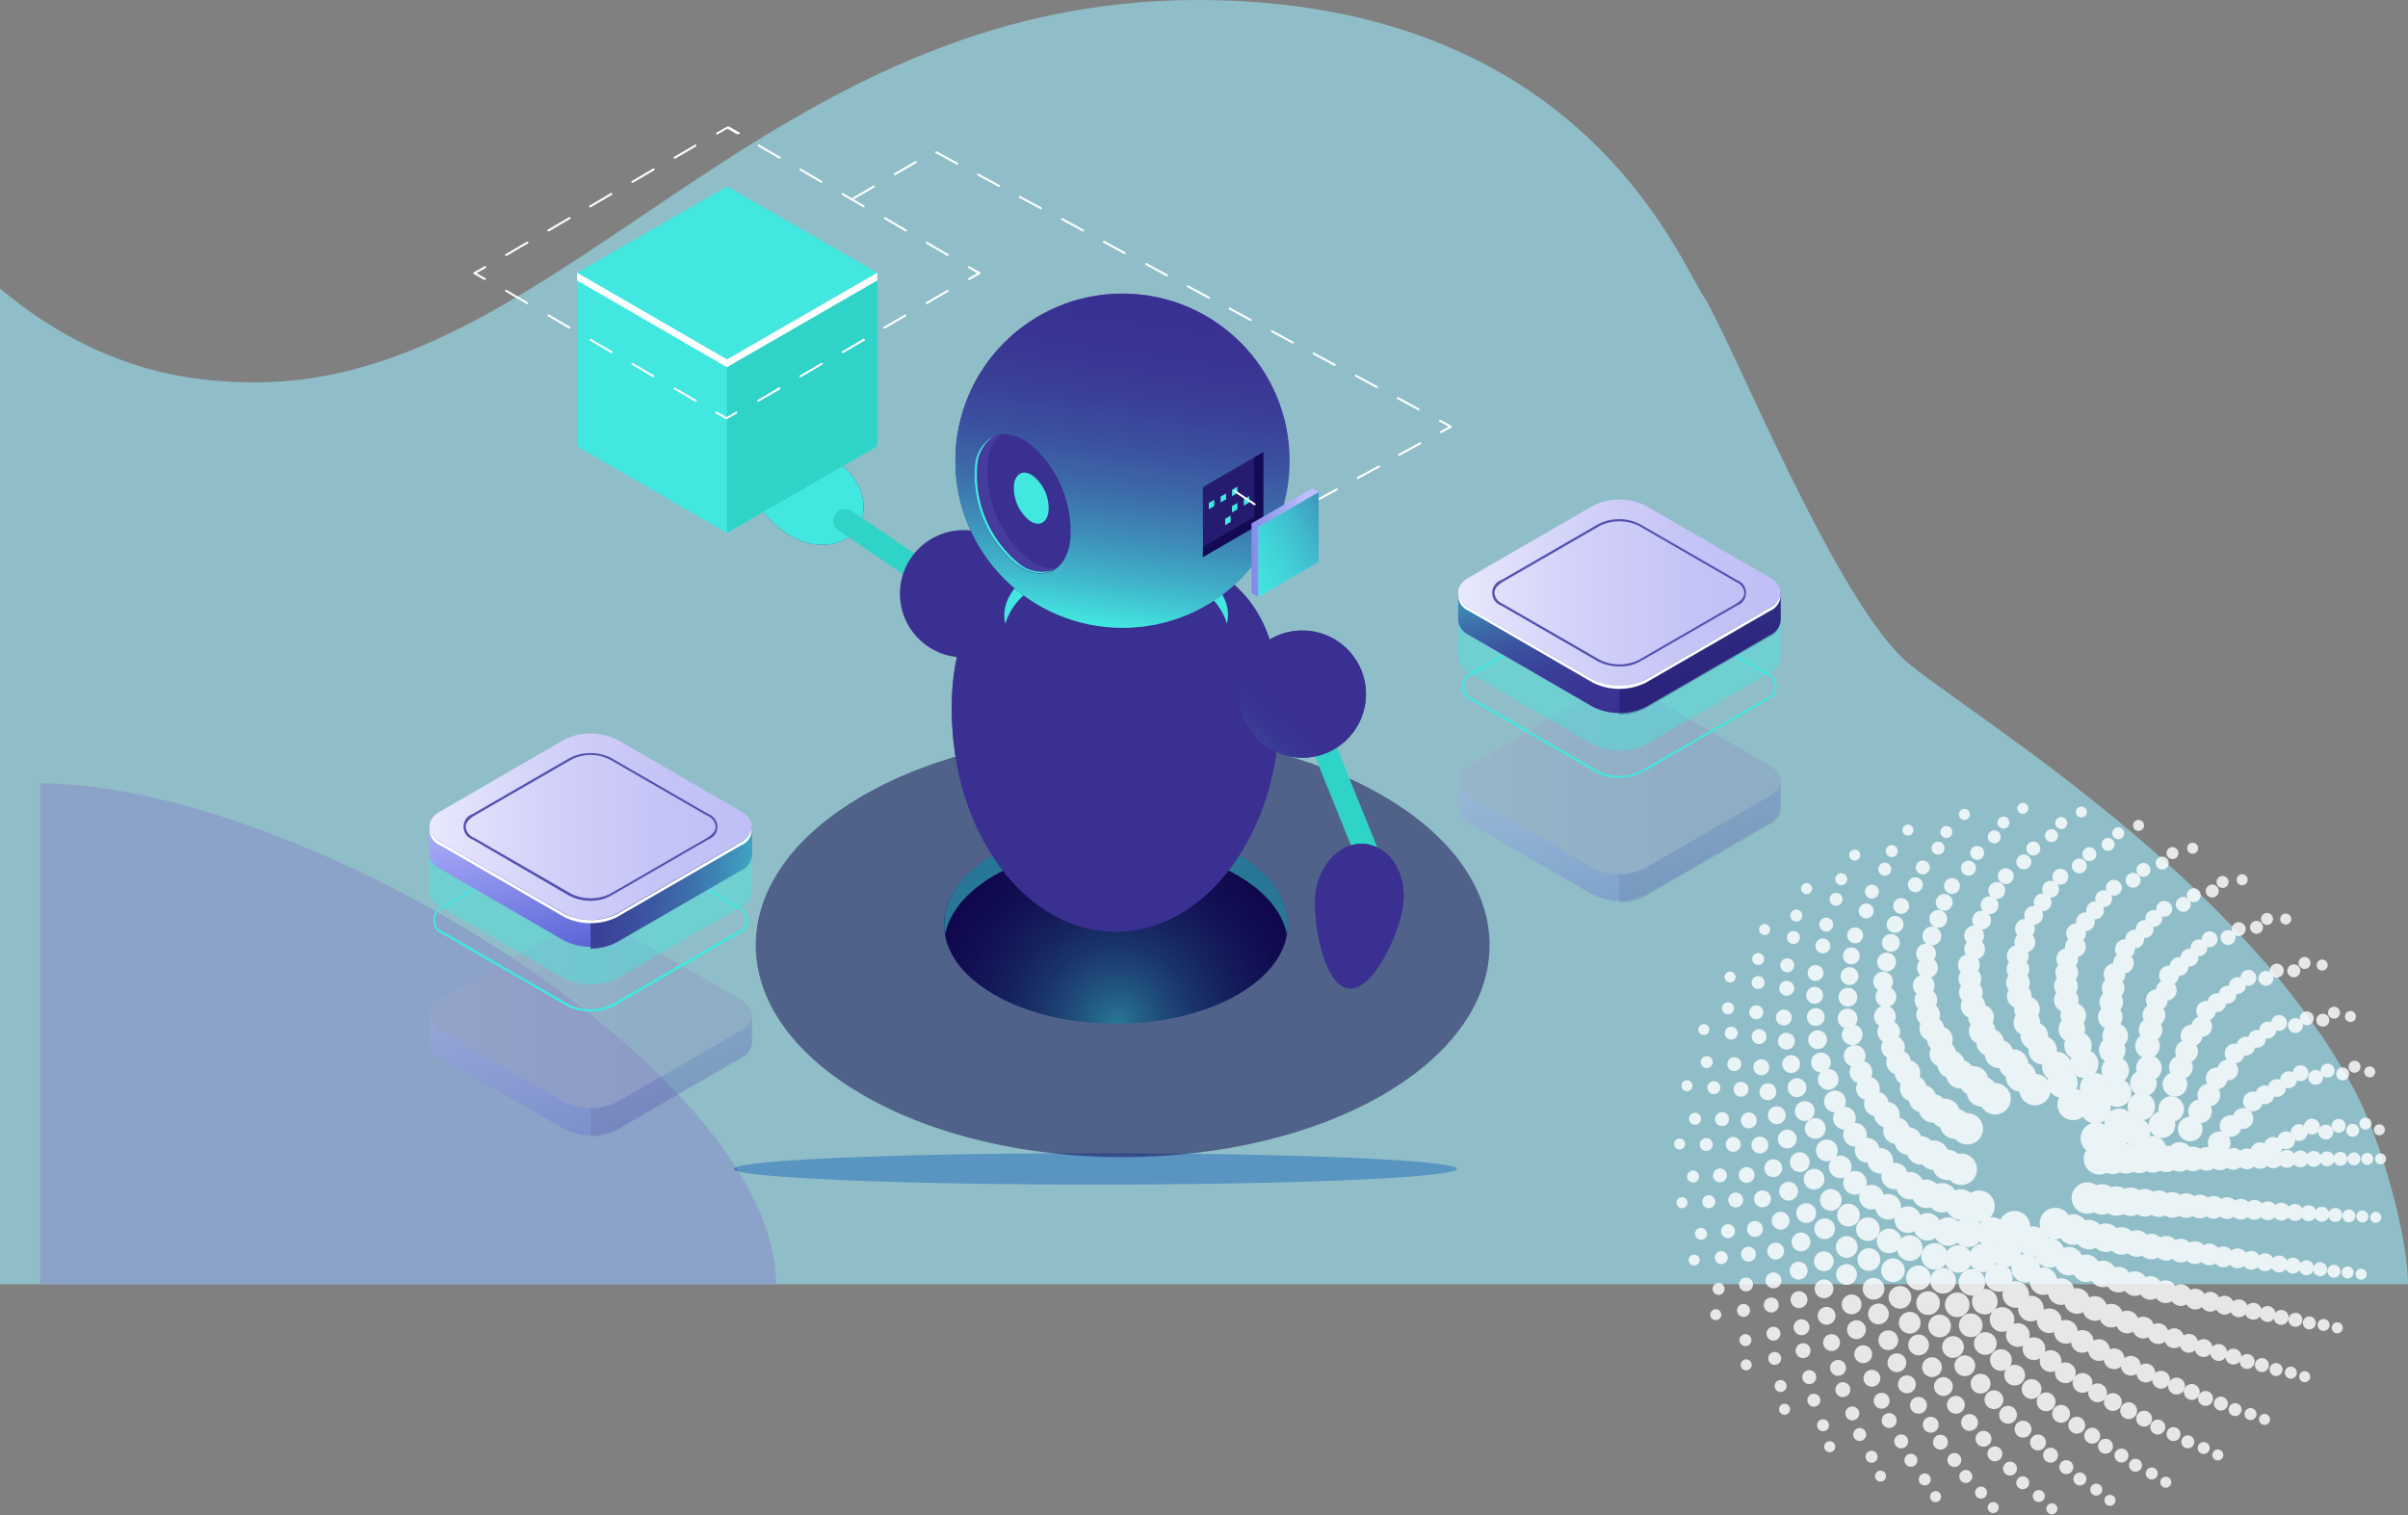 <svg xmlns="http://www.w3.org/2000/svg" xmlns:xlink="http://www.w3.org/1999/xlink" width="229.748" height="144.558" viewBox="0 0 229.748 144.558"><rect x="0" y="0" width="229.748" height="144.558" fill="#808080" stroke="none"/><defs><radialGradient id="a" cx="0.502" cy="0.949" r="1.085" gradientTransform="translate(0.212) scale(0.577 1)" gradientUnits="objectBoundingBox"><stop offset="0" stop-color="#42e8e0"/><stop offset="0.105" stop-color="#37b6bf"/><stop offset="0.22" stop-color="#2c87a1"/><stop offset="0.338" stop-color="#235f87"/><stop offset="0.459" stop-color="#1c3f72"/><stop offset="0.582" stop-color="#162561"/><stop offset="0.711" stop-color="#121355"/><stop offset="0.846" stop-color="#10084e"/><stop offset="1" stop-color="#0f054c"/></radialGradient><radialGradient id="b" cx="0.5" cy="0.497" r="0.974" gradientTransform="translate(0.211 42.2) scale(0.577 0.509)" xlink:href="#a"/><radialGradient id="c" cx="1.212" cy="1.217" fx="1.213" fy="1.292" r="1.057" gradientTransform="matrix(-0.45, 0.836, -1.129, -0.904, -273.275, -76.98)" gradientUnits="objectBoundingBox"><stop offset="0" stop-color="#c0bff6"/><stop offset="1" stop-color="#393091"/></radialGradient><linearGradient id="d" x1="-105.567" y1="58.263" x2="-106.009" y2="58.983" gradientUnits="objectBoundingBox"><stop offset="0" stop-color="#42e8e0"/><stop offset="0.005" stop-color="#42e6df"/><stop offset="0.136" stop-color="#40b6cb"/><stop offset="0.271" stop-color="#3e8db9"/><stop offset="0.407" stop-color="#3c6baa"/><stop offset="0.547" stop-color="#3b519f"/><stop offset="0.689" stop-color="#3a3f97"/><stop offset="0.837" stop-color="#393493"/><stop offset="1" stop-color="#393091"/></linearGradient><radialGradient id="e" cx="2.884" cy="-1.095" fx="2.884" fy="-1.095" r="2.879" gradientTransform="translate(-2.889 2.122) rotate(11.198)" xlink:href="#c"/><linearGradient id="f" x1="-25.625" y1="11.832" x2="-24.628" y2="11.832" xlink:href="#d"/><radialGradient id="g" cx="0.795" cy="0.33" fx="0.795" fy="0.33" r="0.735" gradientTransform="translate(-1.552 -0.559) scale(1.168 1.361)" xlink:href="#c"/><linearGradient id="h" x1="8.884" y1="2.179" x2="8.884" y2="1.235" xlink:href="#d"/><radialGradient id="i" cx="0.812" cy="0.427" fx="0.812" fy="0.427" r="0.844" gradientTransform="translate(0)" xlink:href="#c"/><linearGradient id="j" x1="0.43" y1="0.995" x2="0.569" y2="0.006" xlink:href="#d"/><radialGradient id="k" cx="0.795" cy="0.173" fx="0.795" fy="0.173" r="1.041" gradientTransform="translate(-2.704 2.474) rotate(11.198)" xlink:href="#c"/><linearGradient id="l" x1="-14.534" y1="-11.812" x2="-13.856" y2="-12.544" xlink:href="#d"/><radialGradient id="m" cx="1.183" cy="0.069" fx="1.185" fy="0.124" r="0.777" gradientTransform="matrix(1.621, 0.118, -0.319, 1.636, -22.148, 40.933)" xlink:href="#c"/><linearGradient id="n" x1="-6.586" y1="2.349" x2="-5.506" y2="2.349" xlink:href="#d"/><radialGradient id="o" cx="0.314" cy="-0.636" r="1.062" gradientTransform="translate(-0.231 22.433) scale(1.737 1.285)" gradientUnits="objectBoundingBox"><stop offset="0" stop-color="#2b237c"/><stop offset="0.31" stop-color="#251c72"/><stop offset="1" stop-color="#0f054c"/></radialGradient><linearGradient id="p" x1="0.862" y1="0.431" x2="-1.494" y2="0.875" gradientUnits="objectBoundingBox"><stop offset="0" stop-color="#bcbeff"/><stop offset="0.151" stop-color="#a3a7f5"/><stop offset="0.387" stop-color="#8289e8"/><stop offset="0.612" stop-color="#6a73df"/><stop offset="0.822" stop-color="#5c66d9"/><stop offset="1" stop-color="#5761d7"/></linearGradient><linearGradient id="q" x1="0.393" y1="0.507" x2="-3.2" y2="0.754" xlink:href="#p"/><linearGradient id="r" x1="-0.146" y1="1.115" x2="1.726" y2="-0.667" gradientUnits="objectBoundingBox"><stop offset="0" stop-color="#42e8e0"/><stop offset="0.119" stop-color="#42e2de"/><stop offset="0.27" stop-color="#41d3d7"/><stop offset="0.439" stop-color="#40b9cc"/><stop offset="0.62" stop-color="#3e94bc"/><stop offset="0.81" stop-color="#3c66a8"/><stop offset="1" stop-color="#393091"/></linearGradient><linearGradient id="s" x1="0.099" y1="-0.378" x2="0.893" y2="0.778" gradientUnits="objectBoundingBox"><stop offset="0" stop-color="#bcbeff"/><stop offset="0.227" stop-color="#aaadf8"/><stop offset="0.68" stop-color="#7c83e5"/><stop offset="1" stop-color="#5761d7"/></linearGradient><linearGradient id="t" x1="-0.001" y1="0.5" x2="1" y2="0.5" gradientUnits="objectBoundingBox"><stop offset="0" stop-color="#e9e9fd"/><stop offset="0.36" stop-color="#d3d2f9"/><stop offset="0.706" stop-color="#c5c4f7"/><stop offset="1" stop-color="#c0bff6"/></linearGradient><linearGradient id="u" x1="0.099" y1="-0.376" x2="0.893" y2="0.78" xlink:href="#s"/><linearGradient id="v" x1="1.318" y1="0.589" x2="-0.495" y2="0.403" xlink:href="#d"/><linearGradient id="w" x1="-0.001" y1="0.501" x2="1" y2="0.501" xlink:href="#t"/><linearGradient id="x" x1="0.099" y1="-0.376" x2="0.893" y2="0.78" xlink:href="#s"/><linearGradient id="y" x1="-0.001" y1="0.501" x2="1" y2="0.501" xlink:href="#t"/><linearGradient id="z" x1="0.099" y1="-0.377" x2="0.893" y2="0.779" xlink:href="#s"/><linearGradient id="aa" x1="0.099" y1="-0.377" x2="0.893" y2="0.779" xlink:href="#d"/><linearGradient id="ab" x1="-0.001" y1="0.5" x2="1" y2="0.5" xlink:href="#t"/></defs><g transform="translate(0 -251.968)"><ellipse cx="34.5" cy="1.5" rx="34.5" ry="1.5" transform="translate(70 362)" fill="#021f6e"/><g transform="translate(0 251.968)" opacity="0.57"><path d="M0,302.594c9.779,8.179,18.789,8.949,24.427,8.949,29.112,0,48.486-36.483,89.8-36.483,36.185,0,45.718,24.276,48.332,28.314s12.762,29.558,19.681,35.109,31.449,20.377,42.284,40.363c2.778,5.124,5.228,14.389,5.228,18.752H0Z" transform="translate(0 -275.06)" fill="#9deeff"/><path d="M1164.6,594.858c25.367.09,70.228,27.644,70.228,47.794H1164.6Z" transform="translate(-1160.777 -520.114)" fill="#93beff"/></g><g transform="translate(40.963 264.036)"><path d="M389.792,244.377c-6.413,3.683-16.813,3.683-23.182,0-6.413-3.683-6.413-9.706,0-13.389s16.813-3.683,23.182,0C396.206,234.671,396.206,240.694,389.792,244.377Z" transform="translate(-312.692 -161.527)" fill="url(#a)"/><path d="M366.614,232.924c6.413-3.683,16.813-3.683,23.183,0,2.773,1.6,4.333,3.6,4.723,5.676.52-2.73-1.083-5.59-4.723-7.713-6.413-3.683-16.813-3.683-23.183,0-3.64,2.123-5.2,4.94-4.723,7.713C362.281,236.564,363.841,234.527,366.614,232.924Z" transform="translate(-312.696 -161.47)" fill="#42e8e0"/><path d="M380.119,242.464c-13.693,7.886-35.879,7.886-49.528,0s-13.693-20.713,0-28.6,35.879-7.886,49.528,0S393.768,234.577,380.119,242.464Z" transform="translate(-289.196 -150.037)" opacity="0.5" fill="url(#b)"/><g transform="translate(29.053 15.946)"><g transform="translate(0 13.824)"><path d="M320.667,152.145c-2.427-1.6-6.153-6.283-4.9-8.233s7.063-.39,9.49,1.213,3.337,4.463,2.08,6.37C326.083,153.445,323.093,153.705,320.667,152.145Z" transform="translate(-315.518 -143.004)" fill="url(#c)"/><path d="M320.667,152.145c-2.427-1.6-6.153-6.283-4.9-8.233s7.063-.39,9.49,1.213,3.337,4.463,2.08,6.37C326.083,153.445,323.093,153.705,320.667,152.145Z" transform="translate(-315.518 -143.004)" fill="url(#d)"/></g><path d="M347.123,166.577a.979.979,0,0,1-.65-.217l-8.623-5.85a1.124,1.124,0,0,1,1.257-1.863l8.623,5.85a1.118,1.118,0,0,1,.3,1.56A1.019,1.019,0,0,1,347.123,166.577Z" transform="translate(-327.892 -137.934)" fill="#2fd3c7"/><path d="M445.48,214.293a1.126,1.126,0,0,1-1.04-.693l-6.24-15.426a1.127,1.127,0,1,1,2.08-.867l6.24,15.426a1.152,1.152,0,0,1-.607,1.473A.857.857,0,0,1,445.48,214.293Z" transform="translate(-384.997 -159.565)" fill="#2fd3c7"/><g transform="translate(15.851)"><g transform="translate(0 22.576)"><circle cx="6.066" cy="6.066" r="6.066" fill="url(#e)"/></g><g transform="translate(0 22.576)"><circle cx="6.066" cy="6.066" r="6.066" fill="url(#f)"/></g><g transform="translate(4.94 24.352)"><path d="M394.785,182.553c0,11.743-6.976,21.276-15.643,21.276S363.5,194.3,363.5,182.553s6.976-15.253,15.643-15.253S394.785,170.81,394.785,182.553Z" transform="translate(-363.5 -167.3)" fill="url(#g)"/></g><g transform="translate(4.94 24.352)"><path d="M394.785,182.553c0,11.743-6.976,21.276-15.643,21.276S363.5,194.3,363.5,182.553s6.976-15.253,15.643-15.253S394.785,170.81,394.785,182.553Z" transform="translate(-363.5 -167.3)" fill="url(#h)"/></g><path d="M393.3,178.172a16.8,16.8,0,0,1-15.079,0c-4.16-2.383-4.16-6.283,0-8.71a16.8,16.8,0,0,1,15.079,0C397.459,171.889,397.459,175.789,393.3,178.172Z" transform="translate(-365.134 -143.16)" fill="#393091"/><path d="M378.208,171.166a16.8,16.8,0,0,1,15.079,0,5.84,5.84,0,0,1,3.033,3.553c.433-1.82-.563-3.77-3.033-5.156a16.8,16.8,0,0,0-15.079,0c-2.427,1.43-3.466,3.337-3.033,5.156A5.839,5.839,0,0,1,378.208,171.166Z" transform="translate(-365.122 -143.217)" fill="#42e8e0"/><path d="M377.113,125.192a9.9,9.9,0,0,1-4.506,7.8c-2.47,1.43-4.507.26-4.507-2.6a9.9,9.9,0,0,1,4.507-7.8C375.12,121.162,377.113,122.288,377.113,125.192Z" transform="translate(-361.167 -117.262)" fill="#bcbeff"/><g transform="translate(5.286)"><circle cx="15.946" cy="15.946" r="15.946" fill="url(#i)"/></g><g transform="translate(5.286)"><circle cx="15.946" cy="15.946" r="15.946" fill="url(#j)"/></g><g transform="translate(7.094 13.389)"><path d="M377.626,152.176c-.39,3.12-2.773,4.116-5.286,2.21a10.986,10.986,0,0,1-3.813-9.143c.39-3.12,2.773-4.116,5.286-2.21A10.934,10.934,0,0,1,377.626,152.176Z" transform="translate(-368.471 -142.037)" fill="#393091"/><path d="M380.47,154.245c-.13,1.127-1,1.517-1.907.78a4.02,4.02,0,0,1-1.387-3.337c.13-1.127,1-1.517,1.907-.78A3.949,3.949,0,0,1,380.47,154.245Z" transform="translate(-373.395 -146.835)" fill="#42e8e0"/><path d="M373.553,153.873a10.986,10.986,0,0,1-3.813-9.143,4,4,0,0,1,1.343-2.73c-1.3.13-2.3,1.257-2.557,3.163a10.986,10.986,0,0,0,3.813,9.143c1.473,1.127,2.9,1.257,3.943.52A3.9,3.9,0,0,1,373.553,153.873Z" transform="translate(-368.471 -142)" fill="#453c9e"/><path d="M372.557,154.446a10.986,10.986,0,0,1-3.813-9.143,3.624,3.624,0,0,1,1.647-2.9,3.511,3.511,0,0,0-1.863,2.99,10.986,10.986,0,0,0,3.813,9.143c1.343,1.04,2.643,1.213,3.64.693A3.494,3.494,0,0,1,372.557,154.446Z" transform="translate(-368.471 -142.227)" fill="#42e8e0"/></g><g transform="translate(32.325 32.152)"><circle cx="6.066" cy="6.066" r="6.066" fill="url(#k)"/></g><g transform="translate(32.325 32.152)"><circle cx="6.066" cy="6.066" r="6.066" fill="url(#l)"/></g></g><path d="M451.9,237.992c-.347,2.86-2.9,8.32-5.2,8.06s-3.467-6.153-3.163-9.056c.347-2.86,2.47-4.983,4.767-4.723C450.688,232.575,452.248,235.132,451.9,237.992Z" transform="translate(-388.038 -179.754)" fill="url(#m)"/><path d="M451.9,237.992c-.347,2.86-2.9,8.32-5.2,8.06s-3.467-6.153-3.163-9.056c.347-2.86,2.47-4.983,4.767-4.723C450.688,232.575,452.248,235.132,451.9,237.992Z" transform="translate(-388.038 -179.754)" fill="url(#n)"/></g><g transform="translate(4.216)"><path d="M295.3,114.776,281,106.5v16.553l14.3,8.276,14.343-8.276V106.5Z" transform="translate(-271.12 -92.547)" fill="#42e8e0"/><path d="M295.3,131.329,281,123.053V106.5l14.3,8.276Z" transform="translate(-271.12 -92.547)" fill="#42e8e0"/><path d="M328.343,123.053,314,131.329V114.776l14.343-8.276Z" transform="translate(-289.821 -92.547)" fill="#2fd3c7"/><path d="M295.3,104.009,281,95.733,295.3,87.5l14.343,8.233Z" transform="translate(-271.12 -81.78)" fill="#42e8e0"/><path d="M312.56,137.813h-.043l-1-.563c-.043-.043-.087-.087-.043-.13s.087-.087.13-.043l.91.52.91-.52a.1.1,0,0,1,.087.173l-1,.563Z" transform="translate(-288.381 -109.864)" fill="#fff"/><path d="M283.333,120.936h-.043l-1.993-1.17c-.043-.043-.087-.087-.043-.13s.087-.087.13-.043l1.993,1.17c.043.043.087.087.043.13A.151.151,0,0,1,283.333,120.936Zm-4.03-2.34h-.043l-1.993-1.17c-.043-.043-.087-.087-.043-.13s.087-.087.13-.043l1.993,1.17c.043.043.087.087.043.13C279.389,118.6,279.346,118.6,279.3,118.6Zm-3.987-2.3h-.043l-1.993-1.17c-.043-.043-.087-.087-.043-.13s.087-.087.13-.043l1.993,1.17c.043.043.087.087.043.13C275.359,116.256,275.359,116.3,275.316,116.3Zm-4.03-2.34h-.043l-1.993-1.17c-.043-.043-.087-.087-.043-.13s.087-.087.13-.043l1.993,1.17c.043.043.087.087.043.13C271.373,113.96,271.33,113.96,271.286,113.96Zm-4.03-2.34h-.043l-1.993-1.17c-.043-.043-.087-.087-.043-.13s.087-.087.13-.043l1.993,1.17c.043.043.087.087.043.13C267.343,111.62,267.3,111.62,267.257,111.62Z" transform="translate(-262.143 -94.677)" fill="#fff"/><path d="M259.283,106.376h-.043l-1-.563c-.043,0-.043-.043-.043-.087s0-.087.043-.087l1-.563a.1.1,0,1,1,.087.173l-.823.477.823.477c.043.043.087.087.043.13A.151.151,0,0,1,259.283,106.376Z" transform="translate(-258.2 -91.73)" fill="#fff"/><path d="M265.263,88.893c-.043,0-.087,0-.087-.043a.083.083,0,0,1,.043-.13l1.993-1.17a.1.1,0,1,1,.087.173l-1.993,1.17Zm4.03-2.34c-.043,0-.087,0-.087-.043a.083.083,0,0,1,.043-.13l1.993-1.17a.1.1,0,1,1,.087.173l-1.993,1.17Zm3.987-2.3c-.043,0-.087,0-.087-.043a.083.083,0,0,1,.043-.13l1.993-1.17a.1.1,0,1,1,.087.173l-1.993,1.17Zm4.03-2.34c-.043,0-.087,0-.087-.043a.083.083,0,0,1,.043-.13l1.993-1.17a.1.1,0,1,1,.087.173l-1.993,1.17Zm4.03-2.3c-.043,0-.087,0-.087-.043a.083.083,0,0,1,.043-.13l1.993-1.17a.1.1,0,0,1,.087.173l-1.993,1.17Z" transform="translate(-262.143 -76.543)" fill="#fff"/><path d="M313.67,75.037h-.043l-.91-.52-.91.52a.1.1,0,1,1-.087-.173l1-.563h.13l1,.563c.043.043.087.087.043.13A.758.758,0,0,1,313.67,75.037Z" transform="translate(-288.494 -74.3)" fill="#fff"/><path d="M338.889,88.893h-.043l-1.993-1.17c-.043-.043-.087-.087-.043-.13s.087-.087.13-.043l1.993,1.17c.043.043.087.087.043.13C338.976,88.893,338.933,88.893,338.889,88.893Zm-3.987-2.34h-.043l-1.993-1.17c-.043-.043-.087-.087-.043-.13s.087-.087.13-.043l1.993,1.17c.043.043.087.087.043.13S334.946,86.553,334.9,86.553Zm-4.03-2.3h-.043l-1.993-1.17c-.043-.043-.087-.087-.043-.13s.087-.087.13-.043l1.993,1.17c.043.043.087.087.043.13A.151.151,0,0,1,330.873,84.256Zm-4.03-2.34H326.8l-1.993-1.17c-.043-.043-.087-.087-.043-.13s.087-.087.13-.043l1.993,1.17c.043.043.087.087.043.13C326.93,81.916,326.886,81.916,326.843,81.916Zm-3.987-2.3h-.043l-1.993-1.17c-.043-.043-.087-.087-.043-.13s.087-.087.13-.043l1.993,1.17c.043.043.087.087.043.13A.152.152,0,0,0,322.856,79.62Z" transform="translate(-293.651 -76.543)" fill="#fff"/><path d="M367.163,106.376c-.043,0-.087,0-.087-.043a.083.083,0,0,1,.043-.13l.823-.477-.823-.477c-.043-.043-.087-.087-.043-.13s.087-.087.13-.043l1,.563c.043,0,.043.043.043.087s0,.087-.043.087l-1,.563Z" transform="translate(-319.888 -91.73)" fill="#fff"/><path d="M320.763,120.936c-.043,0-.087,0-.087-.043a.083.083,0,0,1,.043-.13l1.993-1.17a.1.1,0,1,1,.087.173l-1.993,1.17Zm4.03-2.34c-.043,0-.087,0-.087-.043a.083.083,0,0,1,.043-.13l1.993-1.17a.1.1,0,1,1,.087.173l-1.993,1.17Zm4.03-2.3c-.043,0-.087,0-.087-.043a.083.083,0,0,1,.043-.13l1.993-1.17a.1.1,0,1,1,.087.173l-1.993,1.17C328.823,116.256,328.823,116.3,328.823,116.3Zm3.987-2.34c-.043,0-.087,0-.087-.043a.083.083,0,0,1,.043-.13l1.993-1.17a.1.1,0,0,1,.087.173l-1.993,1.17Zm4.03-2.34c-.043,0-.087,0-.087-.043a.083.083,0,0,1,.043-.13l1.993-1.17a.1.1,0,0,1,.087.173l-1.993,1.17Z" transform="translate(-293.594 -94.677)" fill="#fff"/><path d="M295.3,114.776,281,106.5v.737l14.3,8.276,14.343-8.276V106.5Z" transform="translate(-271.12 -92.547)" fill="#fff"/></g><path d="M424.563,152.673,418.8,156.01v-6.673L424.563,146Z" transform="translate(-344.993 -114.931)" fill="#251c72"/><path d="M423.7,146.52V152.2l-4.9,2.86v.953l5.763-3.337V146Z" transform="translate(-344.993 -114.931)" opacity="0.8" fill="url(#o)"/><g transform="translate(74.37 34.362)"><path d="M420.62,157.107l-.52.3V156.8l.52-.3Z" transform="translate(-420.1 -155.243)" fill="#42e8e0"/><path d="M423.22,155.663l-.52.3V155.4l.52-.3Z" transform="translate(-421.573 -154.45)" fill="#42e8e0"/><path d="M425.72,154.207l-.52.3V153.9l.52-.3Z" transform="translate(-422.99 -153.6)" fill="#42e8e0"/><path d="M425.72,157.807l-.52.3V157.5l.52-.3Z" transform="translate(-422.99 -155.64)" fill="#42e8e0"/><path d="M424.22,160.607l-.52.3V160.3l.52-.3Z" transform="translate(-422.14 -157.227)" fill="#42e8e0"/><path d="M428.32,156.307l-.52.3V156l.52-.3Z" transform="translate(-424.464 -154.79)" fill="#42e8e0"/></g><path d="M382.408,115.092h-.043l-.477-.3a.1.1,0,1,1,.087-.173l.433.3,1.43-.78a.1.1,0,0,1,.087.173l-1.473.823A.042.042,0,0,0,382.408,115.092Zm-2.383-1.56h-.043l-1.907-1.257a.1.1,0,0,1,.087-.173l1.907,1.257a.159.159,0,0,1,.043.13C380.112,113.532,380.068,113.532,380.025,113.532Zm5.85-.347c-.043,0-.087,0-.087-.043a.083.083,0,0,1,.043-.13l1.993-1.083a.1.1,0,0,1,.087.173l-1.993,1.083Zm3.986-2.167c-.043,0-.087,0-.087-.043a.083.083,0,0,1,.043-.13l1.993-1.083a.1.1,0,1,1,.087.173l-1.993,1.083Zm3.943-2.21c-.043,0-.087,0-.087-.043a.083.083,0,0,1,.043-.13l1.993-1.083a.1.1,0,1,1,.087.173l-1.993,1.083Zm3.986-2.167c-.043,0-.087,0-.087-.043a.083.083,0,0,1,.043-.13l.78-.433-.867-.477c-.043-.043-.087-.087-.043-.13s.087-.087.13-.043l1.04.563c.043,0,.043.043.043.087s0,.087-.043.087l-.953.52Zm-2.123-2.167h-.043l-1.993-1.083c-.043-.043-.087-.087-.043-.13s.087-.087.13-.043l1.993,1.083c.043.043.087.087.043.13C395.754,104.476,395.711,104.476,395.668,104.476Zm-3.986-2.123h-.043l-1.993-1.083c-.043-.043-.087-.087-.043-.13s.087-.087.13-.043l1.993,1.083c.043.043.087.087.043.13A.151.151,0,0,0,391.681,102.352Zm-4.03-2.123h-.043l-1.993-1.083c-.043-.043-.087-.087-.043-.13s.087-.087.13-.043l1.993,1.083c.043.043.087.087.043.13A.151.151,0,0,1,387.651,100.229Zm-3.986-2.123h-.043l-1.993-1.083c-.043-.043-.087-.087-.043-.13s.087-.087.13-.043l1.993,1.083c.043.043.087.087.043.13A.151.151,0,0,1,383.665,98.106Zm-4.03-2.167h-.043L377.6,94.856c-.043-.043-.087-.087-.043-.13s.087-.087.13-.043l1.993,1.083c.043.043.087.087.043.13C379.722,95.939,379.678,95.939,379.635,95.939Zm-3.987-2.123h-.043l-1.993-1.083c-.043-.043-.087-.087-.043-.13s.087-.087.13-.043l1.993,1.083c.043.043.087.087.043.13C375.735,93.816,375.692,93.816,375.649,93.816Zm-3.987-2.123h-.043l-1.993-1.083c-.043-.043-.087-.087-.043-.13s.087-.087.13-.043l1.993,1.083c.043.043.087.087.043.13C371.705,91.649,371.705,91.693,371.662,91.693Zm-4.03-2.123h-.043L365.6,88.486c-.043-.043-.087-.087-.043-.13s.087-.087.13-.043l1.993,1.083c.043.043.087.087.043.13A.151.151,0,0,1,367.632,89.569ZM363.646,87.4H363.6l-1.993-1.083c-.043-.043-.087-.087-.043-.13s.087-.087.13-.043l1.993,1.083c.043.043.087.087.043.13C363.732,87.4,363.689,87.4,363.646,87.4Zm-4.03-2.123h-.043L357.579,84.2c-.043-.043-.087-.087-.043-.13s.087-.087.13-.043l1.993,1.083c.043.043.087.087.043.13C359.7,85.28,359.659,85.28,359.616,85.28Zm-17.853-.953c-.043,0-.087,0-.087-.043a.083.083,0,0,1,.043-.13l1.95-1.127a.1.1,0,0,1,.087.173l-1.95,1.127Zm13.866-1.17h-.043l-1.993-1.083c-.043-.043-.087-.087-.043-.13s.087-.087.13-.043l1.993,1.083c.043.043.087.087.043.13C355.716,83.156,355.673,83.156,355.629,83.156Zm-9.923-1.127c-.043,0-.087,0-.087-.043a.083.083,0,0,1,.043-.13l1.95-1.127a.1.1,0,1,1,.087.173l-1.95,1.127Zm5.936-1H351.6l-1.993-1.083c-.043-.043-.087-.087-.043-.13s.087-.087.13-.043l1.993,1.083c.043.043.087.087.043.13C351.686,80.99,351.686,81.033,351.643,81.033Z" transform="translate(-301.278 -77.393)" fill="#fff"/><g transform="translate(78.443 34.535)"><path d="M435.306,155.43l.607-1.083-.607-.347-5.806,3.337v6.63l.65.39.607-1.083,4.55-2.6Z" transform="translate(-429.5 -154)" fill="url(#p)"/><path d="M436.763,161.473,431,164.81v-6.673l5.763-3.337Z" transform="translate(-430.35 -154.453)" fill="url(#q)"/><path d="M436.763,161.473,431,164.81v-6.673l5.763-3.337Z" transform="translate(-430.35 -154.453)" fill="url(#r)"/></g><g transform="translate(0 57.913)"><g transform="translate(0.013 17.983)" opacity="0.3"><path d="M279.265,271.68v-2.643l-.737-.433c-.217,1.257-1.69,2.08-2.947,2.253l-8.493,4.94-3.683,1.343-11.829-6.11.26-.173a5.316,5.316,0,0,1-2.08-2.557l-.78.477-.477.13v2.73h0a1.732,1.732,0,0,0,1.04,1.43l11.83,6.846a5.692,5.692,0,0,0,5.026,0l11.83-6.846a1.732,1.732,0,0,0,1.04-1.43v.043Z" transform="translate(-248.5 -260.132)" fill="url(#s)"/><path d="M295.7,271.31l-8.493,4.94L284,277.42v3.64a5.257,5.257,0,0,0,2.513-.607l11.83-6.846a1.732,1.732,0,0,0,1.04-1.43v-.087h0v-2.6l-.693-.39H298.6C298.386,270.357,296.913,271.18,295.7,271.31Z" transform="translate(-268.617 -260.585)" fill="#0f054c" opacity="0.3"/><g transform="translate(0)"><path d="M261.37,266.631l-11.83-6.846c-1.387-.78-1.387-2.123,0-2.9l11.83-6.846a5.691,5.691,0,0,1,5.026,0l11.83,6.846c1.387.78,1.387,2.123,0,2.9l-11.83,6.846A5.692,5.692,0,0,1,261.37,266.631Z" transform="translate(-248.5 -249.45)" fill="url(#t)"/></g><g transform="translate(0)" opacity="0.3"><path d="M261.37,266.631l-11.83-6.846c-1.387-.78-1.387-2.123,0-2.9l11.83-6.846a5.691,5.691,0,0,1,5.026,0l11.83,6.846c1.387.78,1.387,2.123,0,2.9l-11.83,6.846A5.692,5.692,0,0,1,261.37,266.631Z" transform="translate(-248.5 -249.45)" fill="#0f054c"/></g></g><path d="M264.336,246.419a4.8,4.8,0,0,1-2.253-.52l-11.83-6.846a1.423,1.423,0,0,1,0-2.687l11.83-6.846a5.049,5.049,0,0,1,4.463,0l11.83,6.846a1.423,1.423,0,0,1,0,2.687l-11.83,6.846A4.623,4.623,0,0,1,264.336,246.419Zm-2.167-.737a4.6,4.6,0,0,0,4.247,0l11.83-6.846a1.223,1.223,0,0,0,0-2.34l-11.83-6.846a4.6,4.6,0,0,0-4.247,0L250.34,236.5a1.223,1.223,0,0,0,0,2.34Z" transform="translate(-248.94 -219.879)" fill="#42e8e0"/><path d="M279.265,236.71v-4.073l-.737-.433c-.217,1.257-1.69,2.08-2.947,2.253l-8.493,4.94-3.683,1.343-11.829-6.11.26-.173a5.317,5.317,0,0,1-2.08-2.557l-.78.477-.477.13v4.117h0a1.732,1.732,0,0,0,1.04,1.43l11.83,6.846a5.691,5.691,0,0,0,5.026,0l11.83-6.846a1.732,1.732,0,0,0,1.04-1.43v.087Z" transform="translate(-248.487 -221.522)" fill="#42e8e0" opacity="0.4"/><path d="M279.265,230.223v-2.687l-.737-.433c-.217,1.257-1.69,2.08-2.947,2.253l-8.493,4.94-3.683,1.343-11.829-6.11.26-.173a5.316,5.316,0,0,1-2.08-2.557l-.78.477-.477.13v2.73h0a1.732,1.732,0,0,0,1.04,1.43l11.83,6.846a5.691,5.691,0,0,0,5.026,0l11.83-6.846a1.732,1.732,0,0,0,1.04-1.43v.087Z" transform="translate(-248.487 -218.632)" fill="url(#u)"/><path d="M295.7,229.8l-8.493,4.94L284,235.906v3.64a5.257,5.257,0,0,0,2.513-.607l11.83-6.846a1.732,1.732,0,0,0,1.04-1.43v-.087h0V227.89l-.693-.39H298.6C298.386,228.8,296.913,229.623,295.7,229.8Z" transform="translate(-268.604 -219.029)" fill="#0f054c" opacity="0.3"/><path d="M295.7,229.8l-8.493,4.94L284,235.906v3.64a5.257,5.257,0,0,0,2.513-.607l11.83-6.846a1.732,1.732,0,0,0,1.04-1.43v-.087h0V227.89l-.693-.39H298.6C298.386,228.8,296.913,229.623,295.7,229.8Z" transform="translate(-268.604 -219.029)" fill="url(#v)"/><g transform="translate(0.013)"><path d="M261.37,225.131l-11.83-6.846c-1.387-.78-1.387-2.123,0-2.9l11.83-6.846a5.691,5.691,0,0,1,5.026,0l11.83,6.846c1.387.78,1.387,2.123,0,2.9l-11.83,6.846A5.423,5.423,0,0,1,261.37,225.131Z" transform="translate(-248.5 -207.95)" fill="url(#w)"/></g><g transform="translate(3.263 1.874)"><path d="M268.133,226.369a4.412,4.412,0,0,1-2.037-.477l-9.23-5.373a1.283,1.283,0,0,1,0-2.427l9.23-5.33a4.408,4.408,0,0,1,4.03,0l9.23,5.33a1.283,1.283,0,0,1,0,2.427l-9.23,5.33A3.91,3.91,0,0,1,268.133,226.369Zm0-13.909a3.887,3.887,0,0,0-1.907.477l-9.23,5.33c-.477.3-.78.65-.78,1.04a1.219,1.219,0,0,0,.78,1.04l9.23,5.33a4.222,4.222,0,0,0,3.813,0l9.23-5.33c.477-.3.78-.65.78-1.04a1.219,1.219,0,0,0-.78-1.04l-9.23-5.33A4.012,4.012,0,0,0,268.133,212.459Z" transform="translate(-256 -212.275)" fill="#5351af"/></g><g transform="translate(0 9.078)"><path d="M278.209,230.2l-11.83,6.846a5.691,5.691,0,0,1-5.026,0l-11.83-6.846a1.97,1.97,0,0,1-1.04-1.3,1.65,1.65,0,0,0,1.04,1.6l11.83,6.846a5.691,5.691,0,0,0,5.026,0l11.83-6.846a1.65,1.65,0,0,0,1.04-1.6A2.069,2.069,0,0,1,278.209,230.2Z" transform="translate(-248.47 -228.9)" fill="#fff"/></g></g><g transform="translate(98.146 35.597)"><g transform="translate(0.013 17.939)" opacity="0.3"><path d="M505.766,220.123v-2.687l-.737-.433c-.217,1.257-1.69,2.08-2.947,2.253l-8.493,4.94-3.683,1.343-11.83-6.11.26-.173a5.316,5.316,0,0,1-2.08-2.557l-.78.477-.477.13v2.73h0a1.732,1.732,0,0,0,1.04,1.43l11.83,6.846a5.691,5.691,0,0,0,5.027,0l11.83-6.846a1.732,1.732,0,0,0,1.04-1.43v.087Z" transform="translate(-475 -208.532)" fill="url(#x)"/><path d="M522.2,219.7l-8.493,4.94-3.207,1.17v3.64a5.257,5.257,0,0,0,2.513-.607l11.829-6.846a1.732,1.732,0,0,0,1.04-1.43v-.087h0V217.79l-.693-.39H525.1C524.886,218.7,523.413,219.523,522.2,219.7Z" transform="translate(-495.117 -208.929)" fill="#0f054c" opacity="0.3"/><path d="M487.87,215.031l-11.829-6.846c-1.387-.78-1.387-2.123,0-2.9l11.829-6.846a5.691,5.691,0,0,1,5.026,0l11.83,6.846c1.387.78,1.387,2.123,0,2.9l-11.83,6.846A5.423,5.423,0,0,1,487.87,215.031Z" transform="translate(-475 -197.85)" fill="url(#y)"/><g opacity="0.3"><path d="M487.87,215.031l-11.829-6.846c-1.387-.78-1.387-2.123,0-2.9l11.829-6.846a5.691,5.691,0,0,1,5.026,0l11.83,6.846c1.387.78,1.387,2.123,0,2.9l-11.83,6.846A5.423,5.423,0,0,1,487.87,215.031Z" transform="translate(-475 -197.85)" fill="#0f054c"/></g></g><path d="M490.836,194.919a4.8,4.8,0,0,1-2.253-.52l-11.83-6.846a1.423,1.423,0,0,1,0-2.687l11.83-6.846a5.049,5.049,0,0,1,4.463,0l11.83,6.846a1.423,1.423,0,0,1,0,2.687l-11.83,6.846A5.186,5.186,0,0,1,490.836,194.919Zm0-17.246a4.168,4.168,0,0,0-2.123.52l-11.83,6.846a1.223,1.223,0,0,0,0,2.34l11.83,6.846a4.6,4.6,0,0,0,4.247,0l11.83-6.846a1.223,1.223,0,0,0,0-2.34l-11.83-6.846A4.4,4.4,0,0,0,490.836,177.673Z" transform="translate(-475.44 -168.379)" fill="#42e8e0"/><path d="M505.766,185.21v-4.073l-.737-.433c-.217,1.257-1.69,2.08-2.947,2.253l-8.493,4.94-3.683,1.343-11.83-6.11.26-.173a5.316,5.316,0,0,1-2.08-2.557l-.78.477-.477.13v4.117h0a1.732,1.732,0,0,0,1.04,1.43l11.83,6.846a5.691,5.691,0,0,0,5.027,0l11.83-6.846a1.732,1.732,0,0,0,1.04-1.43v.087Z" transform="translate(-474.987 -170.022)" fill="#42e8e0" opacity="0.4"/><path d="M505.766,178.723v-2.687l-.737-.433c-.217,1.257-1.69,2.08-2.947,2.253l-8.493,4.94-3.683,1.343-11.83-6.11.26-.173a5.316,5.316,0,0,1-2.08-2.557l-.78.477-.477.13v2.73h0a1.732,1.732,0,0,0,1.04,1.43l11.83,6.846a5.691,5.691,0,0,0,5.027,0l11.83-6.846a1.732,1.732,0,0,0,1.04-1.43v.087Z" transform="translate(-474.987 -167.132)" fill="url(#z)"/><path d="M505.766,178.723v-2.687l-.737-.433c-.217,1.257-1.69,2.08-2.947,2.253l-8.493,4.94-3.683,1.343-11.83-6.11.26-.173a5.316,5.316,0,0,1-2.08-2.557l-.78.477-.477.13v2.73h0a1.732,1.732,0,0,0,1.04,1.43l11.83,6.846a5.691,5.691,0,0,0,5.027,0l11.83-6.846a1.732,1.732,0,0,0,1.04-1.43v.087Z" transform="translate(-474.987 -167.132)" fill="url(#aa)"/><path d="M522.2,178.353l-8.493,4.94-3.207,1.17v3.64a5.258,5.258,0,0,0,2.513-.607l11.829-6.846a1.732,1.732,0,0,0,1.04-1.43v-.087h0V176.49l-.693-.39H525.1C524.886,177.357,523.413,178.18,522.2,178.353Z" transform="translate(-495.104 -167.585)" fill="#0f054c" opacity="0.3"/><g transform="translate(0.013)"><path d="M487.87,173.631l-11.829-6.846c-1.387-.78-1.387-2.123,0-2.9l11.829-6.846a5.691,5.691,0,0,1,5.026,0l11.83,6.846c1.387.78,1.387,2.123,0,2.9l-11.83,6.846A5.423,5.423,0,0,1,487.87,173.631Z" transform="translate(-475 -156.45)" fill="url(#ab)"/></g><g transform="translate(3.263 1.874)"><path d="M494.633,174.825a4.412,4.412,0,0,1-2.037-.477l-9.23-5.33a1.283,1.283,0,0,1,0-2.427l9.23-5.33a4.408,4.408,0,0,1,4.03,0l9.23,5.33a1.283,1.283,0,0,1,0,2.427l-9.23,5.33A3.776,3.776,0,0,1,494.633,174.825Zm-1.907-.65a4.222,4.222,0,0,0,3.813,0l9.23-5.33c.477-.3.78-.65.78-1.04a1.219,1.219,0,0,0-.78-1.04l-9.23-5.33a4.222,4.222,0,0,0-3.813,0l-9.23,5.33c-.477.3-.78.65-.78,1.04a1.219,1.219,0,0,0,.78,1.04Z" transform="translate(-482.5 -160.775)" fill="#5351af"/></g><g transform="translate(0 9.035)"><path d="M504.709,178.6l-11.83,6.846a5.691,5.691,0,0,1-5.026,0l-11.83-6.846a1.97,1.97,0,0,1-1.04-1.3,1.65,1.65,0,0,0,1.04,1.6l11.83,6.846a5.691,5.691,0,0,0,5.026,0l11.83-6.846a1.65,1.65,0,0,0,1.04-1.6A1.97,1.97,0,0,1,504.709,178.6Z" transform="translate(-474.97 -177.3)" fill="#fff"/></g></g></g><g transform="translate(160.222 329.088)" opacity="0.81"><g transform="translate(0 0)"><circle cx="33.456" cy="33.456" r="33.456" fill="none" stroke="#fff" stroke-linecap="round" stroke-linejoin="round" stroke-width="1.053" stroke-dasharray="0 5.607"/></g><g transform="translate(1.272 1.272)"><circle cx="32.184" cy="32.184" r="32.184" fill="none" stroke="#fff" stroke-linecap="round" stroke-linejoin="round" stroke-width="1.146" stroke-dasharray="0 5.524"/></g><g transform="translate(2.544 2.544)"><circle cx="30.912" cy="30.912" r="30.912" fill="none" stroke="#fff" stroke-linecap="round" stroke-linejoin="round" stroke-width="1.238" stroke-dasharray="0 5.472"/></g><g transform="translate(3.839 3.839)"><circle cx="29.617" cy="29.617" r="29.617" fill="none" stroke="#fff" stroke-linecap="round" stroke-linejoin="round" stroke-width="1.331" stroke-dasharray="0 5.381"/></g><g transform="translate(5.111 5.111)"><circle cx="28.345" cy="28.345" r="28.345" fill="none" stroke="#fff" stroke-linecap="round" stroke-linejoin="round" stroke-width="1.424" stroke-dasharray="0 5.32"/></g><g transform="translate(6.383 6.383)"><circle cx="27.073" cy="27.073" r="27.073" fill="none" stroke="#fff" stroke-linecap="round" stroke-linejoin="round" stroke-width="1.517" stroke-dasharray="0 5.22"/></g><g transform="translate(7.655 7.655)"><circle cx="25.801" cy="25.801" r="25.801" fill="none" stroke="#fff" stroke-linecap="round" stroke-linejoin="round" stroke-width="1.609" stroke-dasharray="0 5.149"/></g><g transform="translate(8.95 8.95)"><circle cx="24.506" cy="24.506" r="24.506" fill="none" stroke="#fff" stroke-linecap="round" stroke-linejoin="round" stroke-width="1.702" stroke-dasharray="0 5.074"/></g><g transform="translate(10.222 10.222)"><circle cx="23.234" cy="23.234" r="23.234" fill="none" stroke="#fff" stroke-linecap="round" stroke-linejoin="round" stroke-width="1.795" stroke-dasharray="0 4.993"/></g><g transform="translate(11.494 11.494)"><circle cx="21.962" cy="21.962" r="21.962" fill="none" stroke="#fff" stroke-linecap="round" stroke-linejoin="round" stroke-width="1.888" stroke-dasharray="0 4.906"/></g><g transform="translate(12.766 12.766)"><circle cx="20.69" cy="20.69" r="20.69" fill="none" stroke="#fff" stroke-linecap="round" stroke-linejoin="round" stroke-width="1.98" stroke-dasharray="0 4.851"/></g><g transform="translate(14.061 14.061)"><circle cx="19.395" cy="19.395" r="19.395" fill="none" stroke="#fff" stroke-linecap="round" stroke-linejoin="round" stroke-width="2.073" stroke-dasharray="0 4.749"/></g><g transform="translate(15.333 15.333)"><circle cx="18.123" cy="18.123" r="18.123" fill="none" stroke="#fff" stroke-linecap="round" stroke-linejoin="round" stroke-width="2.166" stroke-dasharray="0 4.681"/></g><g transform="translate(16.605 16.605)"><circle cx="16.851" cy="16.851" r="16.851" fill="none" stroke="#fff" stroke-linecap="round" stroke-linejoin="round" stroke-width="2.258" stroke-dasharray="0 4.604"/></g><g transform="translate(17.9 17.9)"><circle cx="15.556" cy="15.556" r="15.556" fill="none" stroke="#fff" stroke-linecap="round" stroke-linejoin="round" stroke-width="2.351" stroke-dasharray="0 4.518"/></g><g transform="translate(19.172 19.172)"><circle cx="14.284" cy="14.284" r="14.284" fill="none" stroke="#fff" stroke-linecap="round" stroke-linejoin="round" stroke-width="2.444" stroke-dasharray="0 4.469"/></g><g transform="translate(20.444 20.444)"><circle cx="13.012" cy="13.012" r="13.012" transform="translate(0 0)" fill="none" stroke="#fff" stroke-linecap="round" stroke-linejoin="round" stroke-width="2.536" stroke-dasharray="0 4.359"/></g><g transform="translate(21.716 21.716)"><circle cx="11.74" cy="11.74" r="11.74" fill="none" stroke="#fff" stroke-linecap="round" stroke-linejoin="round" stroke-width="2.629" stroke-dasharray="0 4.288"/></g><g transform="translate(23.011 23.011)"><circle cx="10.445" cy="10.445" r="10.445" transform="translate(0 0)" fill="none" stroke="#fff" stroke-linecap="round" stroke-linejoin="round" stroke-width="2.722" stroke-dasharray="0 4.203"/></g><g transform="translate(24.283 24.283)"><circle cx="9.173" cy="9.173" r="9.173" transform="translate(0 0)" fill="none" stroke="#fff" stroke-linecap="round" stroke-linejoin="round" stroke-width="2.815" stroke-dasharray="0 4.166"/></g><g transform="translate(25.555 25.555)"><circle cx="7.901" cy="7.901" r="7.901" fill="none" stroke="#fff" stroke-linecap="round" stroke-linejoin="round" stroke-width="2.907" stroke-dasharray="0 4.042"/></g><g transform="translate(26.827 26.827)"><circle cx="6.629" cy="6.629" r="6.629" transform="translate(0 0)" fill="none" stroke="#fff" stroke-linecap="round" stroke-linejoin="round" stroke-width="3" stroke-dasharray="0 3.965"/></g></g></g></svg>
